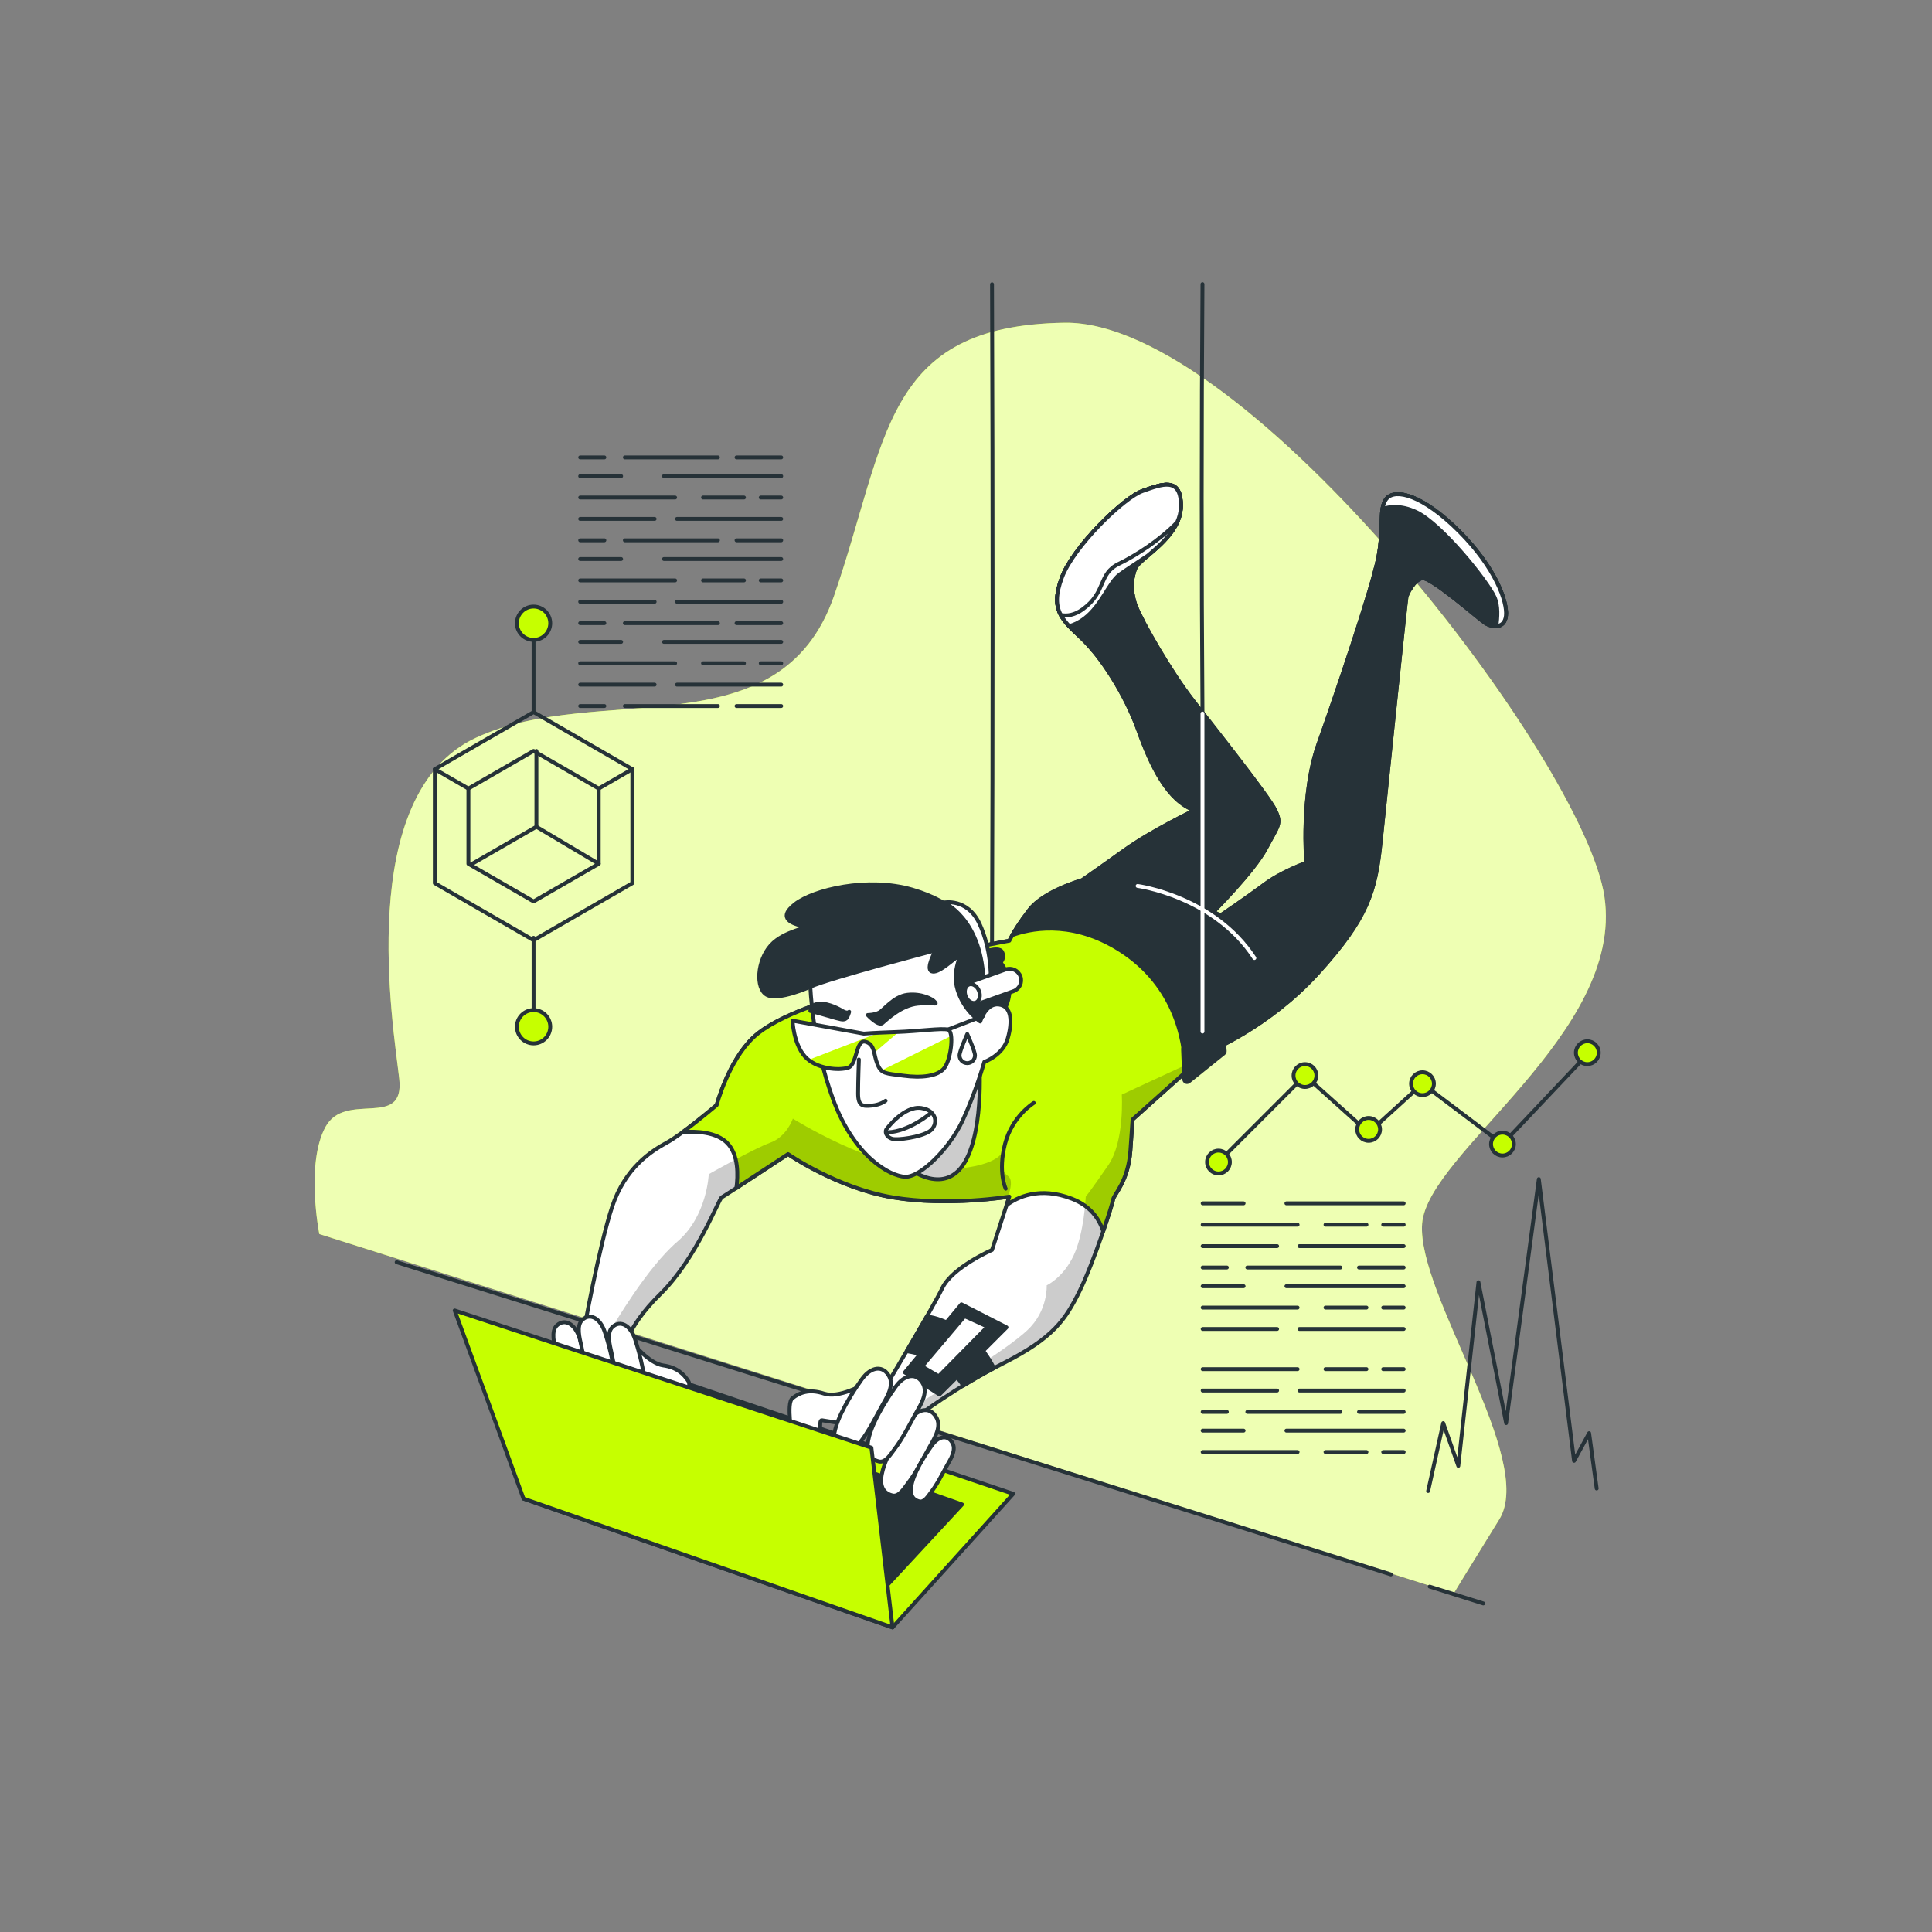 <?xml version="1.0" encoding="utf-8"?>
<!-- Generator: Adobe Illustrator 27.5.0, SVG Export Plug-In . SVG Version: 6.00 Build 0)  -->
<svg version="1.1" xmlns="http://www.w3.org/2000/svg" xmlns:xlink="http://www.w3.org/1999/xlink" x="0px" y="0px"
	 viewBox="0 0 500 500" style="enable-background:new 0 0 500 500;" xml:space="preserve">
<rect x="0" y="0" width="500" height="500" fill="#808080" stroke="none"/>
<g id="Background_Simple">
	<g>
		<g>
			<g>
				<path style="fill:#C6FF00;" d="M82.641,319.363c0,0-3.588-18.097,1.561-27.66c5.149-9.563,20.597,0.736,19.126-12.505
					c-1.471-13.241-11.77-73.561,19.861-88.273c31.631-14.712,78.71,3.678,92.687-36.78c13.977-40.458,12.505-69.883,59.584-70.618
					c47.079-0.736,134.616,113.284,139.766,148.593c5.149,35.309-45.82,66.181-47.185,84.583
					c-1.365,18.402,29.531,61.068,19.968,76.515c-9.563,15.448-11.77,19.126-11.77,19.126L82.641,319.363z"/>
				<path style="opacity:0.7;fill:#FFFFFF;" d="M82.641,319.363c0,0-3.588-18.097,1.561-27.66
					c5.149-9.563,20.597,0.736,19.126-12.505c-1.471-13.241-11.77-73.561,19.861-88.273c31.631-14.712,78.71,3.678,92.687-36.78
					c13.977-40.458,12.505-69.883,59.584-70.618c47.079-0.736,134.616,113.284,139.766,148.593
					c5.149,35.309-45.82,66.181-47.185,84.583c-1.365,18.402,29.531,61.068,19.968,76.515c-9.563,15.448-11.77,19.126-11.77,19.126
					L82.641,319.363z"/>
			</g>
			
				<line id="XMLID_4_" style="fill:none;stroke:#263238;stroke-linecap:round;stroke-linejoin:round;stroke-miterlimit:10;" x1="370.004" y1="410.61" x2="383.874" y2="414.966"/>
		</g>
		
			<line id="XMLID_174_" style="fill:none;stroke:#263238;stroke-linecap:round;stroke-linejoin:round;stroke-miterlimit:10;" x1="102.652" y1="326.658" x2="359.972" y2="407.46"/>
	</g>
</g>
<g id="Character">
	<g>
		
			<polygon id="XMLID_97_" style="fill:#C6FF00;stroke:#263238;stroke-linecap:round;stroke-linejoin:round;stroke-miterlimit:10;" points="
			230.99,421.171 262.22,386.597 163.588,353.271 135.483,387.842 		"/>
		<polygon style="fill:#263238;stroke:#263238;stroke-linecap:round;stroke-linejoin:round;stroke-miterlimit:10;" points="
			228.014,411.975 248.979,389.355 173.947,362.874 152.982,387.149 		"/>
		<g>
			<g>
				<defs>
					<path id="XMLID_96_" d="M217,258.198c0,0-15.483,4.104-22.012,10.26c-6.529,6.156-9.513,17.535-9.513,17.535
						s-8.767,7.461-12.871,9.7c-4.104,2.238-10.819,6.529-14.177,16.602c-3.358,10.073-7.462,32.831-7.462,32.831l10.446,4.85
						c0,0,0.187-5.969,9.514-15.11c9.327-9.14,15.11-24.623,15.856-24.996c0.746-0.373,17.161-11.192,17.161-11.192
						s12.685,8.767,27.048,11.192c14.363,2.425,30.219-0.186,30.219-0.186l-4.477,13.804c0,0-10.26,4.477-12.871,9.887
						c-2.611,5.41-14.923,25.929-14.923,25.929l8.767,7.089c0,0,9.14-7.089,22.011-13.617c12.871-6.529,16.042-11.192,19.773-18.84
						s8.394-22.198,8.581-23.504c0.186-1.306,3.917-4.663,4.477-12.685c0.56-8.021,0.56-8.021,0.56-8.021l19.586-17.535
						c0,0,15.483-6.156,28.354-20.333c12.871-14.177,14.923-21.079,16.229-33.764c1.306-12.685,6.529-62.863,6.715-63.61
						c0.187-0.746,1.865-4.477,4.104-4.85c2.238-0.373,14.55,10.446,16.229,11.565c1.679,1.119,5.036,1.679,5.41-1.865
						s-2.612-12.312-12.125-21.825c-9.513-9.514-16.415-11.006-18.654-8.581c-2.238,2.425-0.746,7.648-2.238,15.296
						c-1.492,7.648-10.819,35.256-15.483,48.313c-4.663,13.058-3.171,30.779-3.171,30.779s-6.342,2.238-10.819,5.596
						c-4.477,3.358-11.379,8.021-11.379,8.021L314,236c0,0,10.446-10.446,13.617-16.415c3.171-5.969,4.104-6.342,2.425-9.886
						c-1.679-3.544-15.296-20.706-21.265-28.354c-5.969-7.648-13.244-20.519-14.736-24.25c-1.492-3.731-1.306-7.461-0.187-10.073
						c1.119-2.612,11.565-7.835,11.752-15.856c0.186-8.021-5.037-5.783-9.887-4.104c-4.85,1.679-17.908,14.364-20.892,22.385
						c-2.985,8.021-0.373,10.633,4.85,15.483c5.223,4.85,11.565,14.737,14.923,24.063c3.358,9.327,7.648,18.281,14.55,20.706
						c0,0-11.006,5.223-18.281,10.446c-7.275,5.223-10.819,7.648-10.819,7.648s-9.887,2.798-13.617,7.648
						c-3.731,4.85-5.223,8.021-5.223,8.021S227.446,249.244,217,258.198z"/>
				</defs>
				<use xlink:href="#XMLID_96_"  style="overflow:visible;fill:#FFFFFF;"/>
				<clipPath id="XMLID_00000163064250739532908680000018405461113377353355_">
					<use xlink:href="#XMLID_96_"  style="overflow:visible;"/>
				</clipPath>
				<path style="opacity:0.2;clip-path:url(#XMLID_00000163064250739532908680000018405461113377353355_);" d="M306.252,275.893
					l-15.936,7.385c0,0,0.777,12.05-3.498,18.269c-4.276,6.219-5.83,8.163-5.83,8.163s-0.389,9.329-3.11,15.159
					c-2.721,5.831-6.997,7.774-6.997,7.774s0.389,6.608-5.053,11.661c-5.442,5.053-19.046,13.216-27.597,18.657
					c-0.893,0.569-1.739,1.171-2.555,1.787l2.031,1.642c0,0,9.14-7.089,22.011-13.617c12.871-6.529,16.042-11.192,19.773-18.84
					c3.731-7.648,8.394-22.198,8.581-23.504c0.186-1.306,3.917-4.663,4.477-12.685c0.56-8.021,0.56-8.021,0.56-8.021l14.323-12.822
					L306.252,275.893z"/>
				<path style="opacity:0.2;clip-path:url(#XMLID_00000163064250739532908680000018405461113377353355_);" d="M230.99,309.869
					c13.018,2.198,27.262,0.259,29.816-0.124c0.82-2.142,1.348-4.557-0.032-5.477c-2.332-1.555-1.555-5.831-1.555-5.831
					s-1.943,4.276-17.491,4.276c-15.548,0-36.538-13.216-36.538-13.216s-1.555,4.664-5.83,6.219
					c-4.276,1.555-15.937,8.163-15.937,8.163s-0.389,10.884-8.163,17.491c-7.774,6.608-16.73,22.032-16.73,22.032l-1.358,4.604
					l4.239,1.968c0,0,0.187-5.969,9.514-15.11c9.327-9.14,15.11-24.623,15.856-24.996c0.746-0.373,17.162-11.192,17.162-11.192
					S216.627,307.444,230.99,309.869z"/>
				
					<use xlink:href="#XMLID_96_"  style="overflow:visible;fill:none;stroke:#263238;stroke-linecap:round;stroke-linejoin:round;stroke-miterlimit:10;"/>
			</g>
			<g>
				<g>
					<defs>
						<path id="XMLID_95_" d="M272.961,236.933c-2.355,0-5.265,0.218-8.003,0.5c-2.645,3.701-3.749,6.029-3.749,6.029
							s-33.763,5.783-44.21,14.737c0,0-15.483,4.104-22.012,10.26c-6.529,6.156-9.513,17.535-9.513,17.535s-4.646,3.951-8.758,6.967
							c3.235-0.232,8.663-0.099,11.556,2.92c2.924,3.051,2.728,8.438,2.307,11.562c5.064-3.295,13.362-8.764,13.362-8.764
							s12.685,8.767,27.048,11.192c14.363,2.425,30.219-0.186,30.219-0.186l-0.721,2.222c2.69-2.012,8.505-4.961,16.949-1.662
							c4.643,1.814,6.966,5.011,8.069,8.404c1.447-4.226,2.478-7.619,2.564-8.218c0.186-1.306,3.917-4.663,4.477-12.685
							c0.56-8.021,0.56-8.021,0.56-8.021l16.504-14.775c0.349-3.585-0.103-9.11-3.446-16.75
							C299.637,243.275,278.744,236.933,272.961,236.933z"/>
					</defs>
					<use xlink:href="#XMLID_95_"  style="overflow:visible;fill:#C6FF00;"/>
					<clipPath id="XMLID_00000170247354646896414840000014388746803253075329_">
						<use xlink:href="#XMLID_95_"  style="overflow:visible;"/>
					</clipPath>
					<path style="opacity:0.2;clip-path:url(#XMLID_00000170247354646896414840000014388746803253075329_);" d="M230.99,309.869
						c13.018,2.198,27.262,0.259,29.816-0.124c0.82-2.142,1.348-4.557-0.032-5.477c-2.332-1.555-1.555-5.831-1.555-5.831
						s-1.943,4.276-17.491,4.276c-15.548,0-36.538-13.216-36.538-13.216s-1.555,4.664-5.83,6.219
						c-4.276,1.555-15.937,8.163-15.937,8.163s-0.389,10.884-8.163,17.491c-7.774,6.608-16.73,22.032-16.73,22.032l-1.358,4.604
						l4.239,1.968c0,0,0.187-5.969,9.514-15.11c9.327-9.14,15.11-24.623,15.856-24.996c0.746-0.373,17.162-11.192,17.162-11.192
						S216.627,307.444,230.99,309.869z"/>
					<path style="opacity:0.2;clip-path:url(#XMLID_00000170247354646896414840000014388746803253075329_);" d="M306.252,275.893
						l-15.936,7.385c0,0,0.777,12.05-3.498,18.269c-4.276,6.219-5.83,8.163-5.83,8.163s-0.389,9.329-3.11,15.159
						c-2.721,5.831-6.997,7.774-6.997,7.774s0.389,6.608-5.053,11.661c-5.442,5.053-19.046,13.216-27.597,18.657
						c-0.893,0.569-1.739,1.171-2.555,1.787l2.031,1.642c0,0,9.14-7.089,22.011-13.617c12.871-6.529,16.042-11.192,19.773-18.84
						c3.731-7.648,8.394-22.198,8.581-23.504c0.186-1.306,3.917-4.663,4.477-12.685c0.56-8.021,0.56-8.021,0.56-8.021l14.323-12.822
						L306.252,275.893z"/>
					
						<use xlink:href="#XMLID_95_"  style="overflow:visible;fill:none;stroke:#263238;stroke-linecap:round;stroke-linejoin:round;stroke-miterlimit:10;"/>
				</g>
				<path id="XMLID_94_" style="fill:none;stroke:#263238;stroke-linecap:round;stroke-linejoin:round;stroke-miterlimit:10;" d="
					M267.552,285.433c0,0-5.596,3.358-7.461,10.633s0.186,11.565,0.186,11.565"/>
			</g>
		</g>
		<g>
			<path id="XMLID_93_" style="fill:#263238;stroke:#263238;stroke-linecap:round;stroke-linejoin:round;stroke-miterlimit:10;" d="
				M209.721,255.356c0,0-8.373,3.768-11.303,2.093c-2.931-1.675-2.512-8.792,1.047-12.769c3.558-3.977,10.466-4.396,8.164-5.024
				c-2.303-0.628-6.698-1.884-1.884-5.652c4.814-3.768,18.839-7.117,30.352-3.768c11.513,3.349,15.699,9.629,16.536,12.559
				c0.837,2.931,0.837,3.977,0.837,3.977s5.024-2.093,5.861-0.419c0.837,1.675-0.419,2.721-0.419,2.721s1.884,1.884,2.303,6.28
				c0.419,4.396-2.512,8.373-4.186,10.048c-1.675,1.675-4.186,2.093-7.117-0.419c-2.931-2.512-4.605-11.094-6.489-11.094
				c-1.884,0-9.838,0.419-10.047-1.047c-0.209-1.465-0.209-1.465-0.209-1.465l-21.351,5.442L209.721,255.356z"/>
			<g>
				<defs>
					<path id="XMLID_91_" d="M253.375,273.681c0,0,1.492,17.908-3.544,26.862c-5.037,8.954-14.177,2.612-16.229,0.56
						s9.513-10.633,12.125-17.348C248.339,277.039,252.442,269.95,253.375,273.681z"/>
				</defs>
				<use xlink:href="#XMLID_91_"  style="overflow:visible;fill:#FFFFFF;"/>
				<clipPath id="XMLID_00000152239304325788681280000013219670638246776250_">
					<use xlink:href="#XMLID_91_"  style="overflow:visible;"/>
				</clipPath>
				<path id="XMLID_92_" style="opacity:0.2;clip-path:url(#XMLID_00000152239304325788681280000013219670638246776250_);" d="
					M253.375,273.681c0,0,1.492,17.908-3.544,26.862c-5.037,8.954-14.177,2.612-16.229,0.56s9.513-10.633,12.125-17.348
					C248.339,277.039,252.442,269.95,253.375,273.681z"/>
				
					<use xlink:href="#XMLID_91_"  style="overflow:visible;fill:none;stroke:#263238;stroke-linecap:round;stroke-linejoin:round;stroke-miterlimit:10;"/>
			</g>
			<g>
				
					<path id="XMLID_90_" style="fill:#FFFFFF;stroke:#263238;stroke-linecap:round;stroke-linejoin:round;stroke-miterlimit:10;" d="
					M209.721,255.356c0,0,0.419,14.234,5.861,29.096c5.442,14.862,14.653,19.886,18.63,20.095
					c3.977,0.209,11.513-7.326,14.862-14.443c3.349-7.117,5.652-15.281,5.652-15.281s4.814-1.675,6.07-6.07
					c1.256-4.396,1.047-8.373-2.302-8.792c-3.349-0.419-4.814,4.396-4.814,4.396s-4.186-2.721-5.861-8.164
					c-1.675-5.442,1.675-9.629,0-8.582c-1.675,1.047-5.024,4.396-6.698,3.768c-1.674-0.628,1.047-5.442,1.047-5.442
					S214.954,253.054,209.721,255.356z"/>
				<g>
					
						<line id="XMLID_89_" style="fill:none;stroke:#263238;stroke-linecap:round;stroke-linejoin:round;stroke-miterlimit:10;" x1="245.306" y1="266.45" x2="254.516" y2="262.892"/>
					<g>
						<g>
							<defs>
								<path id="XMLID_88_" d="M223.537,267.497l-18.421-3.349c0,0,0.209,5.861,3.14,9.21c2.93,3.349,9.001,3.768,11.303,2.931
									c2.303-0.837,1.884-7.326,4.396-6.698c2.512,0.628,2.093,3.349,3.14,5.861s2.093,2.302,6.698,2.931
									c4.605,0.628,9.001,0.209,10.675-2.093c1.675-2.303,2.512-9.42,0.837-9.838c-1.675-0.419-7.326,0.419-13.397,0.628
									C225.839,267.288,223.537,267.497,223.537,267.497z"/>
							</defs>
							<use xlink:href="#XMLID_88_"  style="overflow:visible;fill:#FFFFFF;"/>
							<clipPath id="XMLID_00000165915036785270295210000010282118209459969688_">
								<use xlink:href="#XMLID_88_"  style="overflow:visible;"/>
							</clipPath>
							<g style="clip-path:url(#XMLID_00000165915036785270295210000010282118209459969688_);">
								<path style="fill:#C6FF00;" d="M233.793,278.382c4.605,0.628,9.001,0.209,10.675-2.093c1.213-1.668,1.981-5.851,1.679-8.196
									l-18.042,8.949C229.061,277.908,230.536,277.937,233.793,278.382z"/>
								<path style="fill:#C6FF00;" d="M219.559,276.289c2.303-0.837,1.884-7.326,4.396-6.698c1.5,0.375,1.954,1.498,2.3,2.875
									l6.346-5.415c-0.23,0.01-0.46,0.02-0.692,0.028c-1.803,0.062-3.266,0.124-4.443,0.181l-18.219,7.024
									C212.389,276.772,217.491,277.041,219.559,276.289z"/>
							</g>
							
								<use xlink:href="#XMLID_88_"  style="overflow:visible;fill:none;stroke:#263238;stroke-linecap:round;stroke-linejoin:round;stroke-miterlimit:10;"/>
						</g>
						<path id="XMLID_87_" style="fill:none;stroke:#263238;stroke-linecap:round;stroke-linejoin:round;stroke-miterlimit:10;" d="
							M222.281,274.195c0,0-0.209,5.442-0.209,8.792c0,3.349,1.256,3.349,3.559,3.14c2.303-0.209,3.559-1.256,3.559-1.256"/>
						<path id="XMLID_86_" style="fill:none;stroke:#263238;stroke-linecap:round;stroke-linejoin:round;stroke-miterlimit:10;" d="
							M229.607,291.988c0,0,4.396-5.861,8.792-5.233c4.396,0.628,4.396,4.605,2.093,6.07c-2.303,1.465-8.164,2.303-9.629,1.884
							C229.398,294.29,228.77,292.825,229.607,291.988z"/>
						<path id="XMLID_85_" style="fill:none;stroke:#263238;stroke-linecap:round;stroke-linejoin:round;stroke-miterlimit:10;" d="
							M240.701,288.22c0,0-5.442,4.605-10.885,4.814"/>
						
							<path id="XMLID_84_" style="fill:#263238;stroke:#263238;stroke-linecap:round;stroke-linejoin:round;stroke-miterlimit:10;" d="
							M224.583,262.682c0,0,2.721,2.931,3.768,2.093s4.814-4.605,9.21-5.024c4.396-0.419,5.024,0.419,4.396-0.419
							c-0.628-0.837-3.559-2.303-7.117-1.884c-3.558,0.419-6.07,3.977-7.326,4.605C226.258,262.682,224.583,262.682,224.583,262.682
							z"/>
						
							<path id="XMLID_83_" style="fill:#263238;stroke:#263238;stroke-linecap:round;stroke-linejoin:round;stroke-miterlimit:10;" d="
							M219.769,261.845c0,0-0.419,1.675-1.047,1.884c-0.628,0.209-0.837,0.209-4.396-0.837c-3.559-1.047-4.605-1.256-4.605-1.256
							s-0.209-1.674,2.302-1.884c2.512-0.209,5.652,1.675,5.652,1.675S219.141,262.473,219.769,261.845z"/>
					</g>
				</g>
			</g>
			<g>
				
					<path id="XMLID_82_" style="fill:#FFFFFF;stroke:#263238;stroke-linecap:round;stroke-linejoin:round;stroke-miterlimit:10;" d="
					M244.26,233.587c0,0,9.419,3.977,10.257,19.676l1.884-0.209c0,0,0.209-7.326-2.931-14.025
					C250.33,232.331,244.26,233.587,244.26,233.587z"/>
				<g id="XMLID_80_">
					<path id="XMLID_81_" style="fill:#FFFFFF;stroke:#263238;stroke-miterlimit:10;" d="M252.475,259.839
						c-1.225,0-2.373-0.761-2.81-1.98c-0.556-1.552,0.252-3.26,1.804-3.815l8.807-3.152c1.551-0.558,3.259,0.252,3.815,1.804
						c0.556,1.552-0.252,3.26-1.804,3.815l-8.807,3.152C253.148,259.782,252.809,259.839,252.475,259.839z"/>
				</g>
				
					<path id="XMLID_79_" style="fill:#FFFFFF;stroke:#263238;stroke-linecap:round;stroke-linejoin:round;stroke-miterlimit:10;" d="
					M253.376,256.479c0.486,1.294,0.102,2.635-0.857,2.995s-2.13-0.398-2.615-1.692c-0.486-1.294-0.102-2.635,0.857-2.995
					C251.72,254.428,252.891,255.185,253.376,256.479z"/>
			</g>
			<path style="fill:none;stroke:#263238;stroke-linecap:round;stroke-linejoin:round;stroke-miterlimit:10;" d="M252.326,273.138
				c0,1.104-0.895,1.999-2,1.999c-1.104,0-1.999-0.895-1.999-1.999s1.999-5.528,1.999-5.528S252.326,272.034,252.326,273.138z"/>
		</g>
		<g>
			<g>
				
					<path id="XMLID_78_" style="fill:#263238;stroke:#263238;stroke-linecap:round;stroke-linejoin:round;stroke-miterlimit:10;" d="
					M358.956,128.927c-2.238,2.425-0.746,7.648-2.238,15.296c-1.492,7.648-10.819,35.256-15.483,48.313
					c-4.663,13.058-3.171,30.779-3.171,30.779s-6.342,2.238-10.819,5.596c-4.477,3.358-11.379,8.021-11.379,8.021L314,236
					c0,0,10.446-10.446,13.617-16.415c3.171-5.969,4.104-6.342,2.425-9.886c-1.679-3.544-15.296-20.706-21.265-28.354
					c-5.969-7.648-13.244-20.519-14.736-24.25c-1.492-3.731-1.306-7.461-0.187-10.073c1.119-2.612,11.565-7.835,11.752-15.856
					c0.186-8.021-5.037-5.783-9.887-4.104c-4.85,1.679-17.908,14.364-20.892,22.385c-2.985,8.021-0.373,10.633,4.85,15.483
					c5.223,4.85,11.565,14.737,14.923,24.063c3.358,9.327,7.648,18.281,14.55,20.706c0,0-11.006,5.223-18.281,10.446
					c-7.275,5.223-10.819,7.648-10.819,7.648s-9.887,2.798-13.617,7.648c-2.231,2.901-3.648,5.181-4.437,6.562
					c4.261-1.557,14.582-3.952,26.635,3.138c14.944,8.791,18.12,23.376,18.124,32.365l5.939-5.317c0,0,15.483-6.156,28.354-20.333
					c12.871-14.177,14.923-21.079,16.229-33.764c1.306-12.685,6.529-62.863,6.715-63.61c0.187-0.746,1.865-4.477,4.104-4.85
					c2.238-0.373,14.55,10.446,16.229,11.565c1.679,1.119,5.036,1.679,5.41-1.865s-2.612-12.312-12.125-21.825
					C368.096,127.994,361.194,126.502,358.956,128.927z"/>
				<path id="XMLID_77_" style="fill:none;stroke:#FFFFFF;stroke-linecap:round;stroke-linejoin:round;stroke-miterlimit:10;" d="
					M294.413,229.285c0,0,19.773,2.612,30.219,18.654"/>
			</g>
			<path id="XMLID_76_" style="fill:#263238;stroke:#263238;stroke-linecap:round;stroke-linejoin:round;stroke-miterlimit:10;" d="
				M389.735,159.333c0.373-3.544-2.612-12.312-12.125-21.825c-9.513-9.514-16.415-11.006-18.654-8.581
				c-2.238,2.425-0.746,7.648-2.238,15.296c-0.2,1.024-0.544,2.415-0.995,4.072c1.433-0.237,3.622-0.138,6.218,1.524
				c1.246,0.798,2.219,1.729,2.986,2.665c0.74-1.253,1.852-2.632,3.169-2.851c2.238-0.373,14.55,10.446,16.229,11.565
				C386.004,162.317,389.361,162.877,389.735,159.333z"/>
			<path id="XMLID_75_" style="fill:#263238;stroke:#263238;stroke-linecap:round;stroke-linejoin:round;stroke-miterlimit:10;" d="
				M279.677,164.929c1.034,0.96,2.111,2.123,3.2,3.433c3.882-0.044,9.249-1.413,12.924-7.615c-0.812-1.552-1.433-2.832-1.761-3.653
				c-1.492-3.731-1.306-7.461-0.187-10.073c1.119-2.612,11.565-7.835,11.752-15.856c0.186-8.021-5.037-5.783-9.887-4.104
				c-4.85,1.679-17.908,14.364-20.892,22.385C271.842,157.467,274.454,160.079,279.677,164.929z"/>
			<path id="XMLID_74_" style="fill:#FFFFFF;stroke:#263238;stroke-linecap:round;stroke-linejoin:round;stroke-miterlimit:10;" d="
				M295.719,127.062c-4.85,1.679-17.908,14.364-20.892,22.385c-2.342,6.294-1.229,9.259,1.879,12.587
				c1.119-0.283,2.44-0.856,3.904-1.954c4.477-3.358,6.342-9.327,9.14-11.379c1.593-1.168,4.454-3.001,7.347-4.948
				c3.46-2.928,8.382-7.102,8.509-12.587C305.792,123.144,300.569,125.383,295.719,127.062z"/>
			<path id="XMLID_73_" style="fill:#FFFFFF;stroke:#263238;stroke-linecap:round;stroke-linejoin:round;stroke-miterlimit:10;" d="
				M295.719,127.062c-4.85,1.679-17.908,14.364-20.892,22.385c-1.665,4.476-1.585,7.266-0.284,9.702
				c1.599,0.327,3.527,0.082,5.694-1.494c6.156-4.477,3.917-9.14,9.327-11.752c4.392-2.12,10.751-6.208,15.085-10.766
				c0.561-1.239,0.924-2.559,0.957-3.97C305.792,123.144,300.569,125.383,295.719,127.062z"/>
			<path id="XMLID_72_" style="fill:#FFFFFF;stroke:#263238;stroke-linecap:round;stroke-linejoin:round;stroke-miterlimit:10;" d="
				M389.735,159.333c0.373-3.544-2.612-12.312-12.125-21.825c-9.513-9.514-16.415-11.006-18.654-8.581
				c-0.647,0.701-0.977,1.643-1.163,2.802c1.757-0.624,4.719-1.043,8.625,0.742c6.529,2.985,18.467,17.908,20.333,22.011
				c1.087,2.392,0.781,5.349,0.52,7.552C388.471,161.95,389.534,161.237,389.735,159.333z"/>
		</g>
		<g>
			<path id="XMLID_71_" style="fill:#263238;stroke:#263238;stroke-linecap:round;stroke-linejoin:round;stroke-miterlimit:10;" d="
				M315.172,263.917l-8.727,7.111c-0.176,0.143-0.274,0.361-0.265,0.588l0.303,7.721c0.023,0.593,0.711,0.906,1.174,0.534
				l9.031-7.257c0.186-0.15,0.286-0.382,0.267-0.62l-0.606-7.575C316.302,263.839,315.623,263.549,315.172,263.917z"/>
			<g>
				<path style="fill:none;stroke:#263238;stroke-linecap:round;stroke-linejoin:round;stroke-miterlimit:10;" d="M311.202,184.664
					c-0.267-37.493-0.267-74.493,0-111.127"/>
				
					<line id="XMLID_70_" style="fill:none;stroke:#FFFFFF;stroke-linecap:round;stroke-linejoin:round;stroke-miterlimit:10;" x1="311.202" y1="266.965" x2="311.202" y2="184.664"/>
			</g>
		</g>
		<path style="fill:none;stroke:#263238;stroke-linecap:round;stroke-linejoin:round;stroke-miterlimit:10;" d="M256.733,244.208
			c0.202-57.037,0.202-114.037,0-170.634"/>
		<g>
			<path id="XMLID_69_" style="fill:#263238;stroke:#263238;stroke-linecap:round;stroke-linejoin:round;stroke-miterlimit:10;" d="
				M247.776,343.593c-4.329-2.309-6.718-2.798-7.958-2.814c-1.619,2.837-3.463,5.999-5.168,8.9
				c3.077,0.506,7.679,1.652,10.518,4.187c1.896,1.693,3.223,3.353,4.135,4.721c2.373-1.445,5.032-2.981,7.922-4.518
				C255.619,350.959,252.52,346.123,247.776,343.593z"/>
			
				<polygon id="XMLID_68_" style="fill:#263238;stroke:#263238;stroke-linecap:round;stroke-linejoin:round;stroke-miterlimit:10;" points="
				248.819,337.559 234.177,355.184 243.125,360.878 260.478,343.525 			"/>
			
				<polygon id="XMLID_67_" style="fill:#FFFFFF;stroke:#263238;stroke-linecap:round;stroke-linejoin:round;stroke-miterlimit:10;" points="
				249.633,340.632 238.606,353.647 242.944,356.178 255.598,343.344 			"/>
		</g>
		<g>
			<path id="XMLID_66_" style="fill:#FFFFFF;stroke:#263238;stroke-linecap:round;stroke-linejoin:round;stroke-miterlimit:10;" d="
				M152.47,359.022c0.104-4.6-2.03-11.335-2.506-12.794c-1.176-3.606-3.778-5.094-5.83-3.223c-1.646,1.502-0.652,4.9-0.267,6.719
				c0.684,3.237,1.191,6.515,2.322,9.64c0.453,1.251,0.991,3.648,2.551,3.977C151.475,363.919,152.405,361.884,152.47,359.022z"/>
			<path id="XMLID_65_" style="fill:#FFFFFF;stroke:#263238;stroke-linecap:round;stroke-linejoin:round;stroke-miterlimit:10;" d="
				M146.738,362.858c0.078-3.454-1.524-8.512-1.882-9.608c-0.883-2.708-2.837-3.826-4.378-2.42c-1.236,1.128-0.489,3.679-0.2,5.046
				c0.514,2.43,0.894,4.893,1.744,7.24c0.34,0.94,0.744,2.739,1.916,2.986C145.991,366.535,146.689,365.007,146.738,362.858z"/>
			<path id="XMLID_64_" style="fill:#FFFFFF;stroke:#263238;stroke-linecap:round;stroke-linejoin:round;stroke-miterlimit:10;" d="
				M163.797,347.669c0,0,4.24,5.218,7.827,5.707c3.588,0.489,5.381,2.283,6.523,4.077c1.141,1.794-2.609,7.827-2.772,9.947
				c-0.163,2.12-1.631,2.446-3.587,1.305c-1.957-1.142-2.609-4.24-1.957-6.523c0.652-2.283,0.978-2.935,0.489-3.098
				c-0.489-0.163-4.729-1.305-5.87-1.957C163.308,356.475,163.797,347.669,163.797,347.669z"/>
			<path id="XMLID_63_" style="fill:#FFFFFF;stroke:#263238;stroke-linecap:round;stroke-linejoin:round;stroke-miterlimit:10;" d="
				M159.048,357.582c0.104-4.6-2.03-11.335-2.506-12.794c-1.176-3.606-3.778-5.094-5.83-3.223c-1.646,1.502-0.652,4.9-0.267,6.72
				c0.684,3.237,1.191,6.515,2.322,9.64c0.453,1.251,0.991,3.648,2.551,3.977C158.053,362.478,158.983,360.444,159.048,357.582z"/>
			<path id="XMLID_62_" style="fill:#FFFFFF;stroke:#263238;stroke-linecap:round;stroke-linejoin:round;stroke-miterlimit:10;" d="
				M166.867,359.42c0.104-4.6-2.03-11.335-2.506-12.794c-1.176-3.606-3.778-5.095-5.83-3.223c-1.646,1.502-0.652,4.9-0.267,6.72
				c0.684,3.237,1.191,6.515,2.322,9.641c0.453,1.251,0.991,3.648,2.551,3.977C165.872,364.316,166.802,362.282,166.867,359.42z"/>
		</g>
		<g>
			<path id="XMLID_61_" style="fill:#FFFFFF;stroke:#263238;stroke-linecap:round;stroke-linejoin:round;stroke-miterlimit:10;" d="
				M228.479,380.408c1.411-5.089,5.859-11.388,6.837-12.746c2.416-3.355,5.62-3.673,7.142-0.588c1.22,2.475-0.939,5.694-1.94,7.493
				c-1.782,3.199-3.393,6.534-5.604,9.385c-0.886,1.142-2.238,3.495-3.973,3.068C227.899,386.272,227.601,383.574,228.479,380.408z"
				/>
			<path id="XMLID_60_" style="fill:#FFFFFF;stroke:#263238;stroke-linecap:round;stroke-linejoin:round;stroke-miterlimit:10;" d="
				M236.067,383.6c1.059-3.822,4.399-8.552,5.134-9.572c1.815-2.519,4.221-2.758,5.363-0.441c0.916,1.859-0.705,4.276-1.457,5.627
				c-1.338,2.402-2.548,4.906-4.208,7.047c-0.665,0.857-1.68,2.624-2.983,2.304C235.632,388.003,235.408,385.977,236.067,383.6z"/>
			<path id="XMLID_59_" style="fill:#FFFFFF;stroke:#263238;stroke-linecap:round;stroke-linejoin:round;stroke-miterlimit:10;" d="
				M223.299,358.361c0,0-6.143,3.575-10.044,2.301c-3.901-1.274-6.363-0.215-8.146,1.173c-1.782,1.388,0.135,9.888-0.395,12.291
				c-0.53,2.404,0.892,3.501,3.309,3.239c2.417-0.263,4.12-3.326,4.194-6.155c0.074-2.829-0.051-3.708,0.513-3.64
				c0.564,0.068,5.361,0.958,6.766,0.819C220.901,368.25,223.299,358.361,223.299,358.361z"/>
			<path id="XMLID_58_" style="fill:#FFFFFF;stroke:#263238;stroke-linecap:round;stroke-linejoin:round;stroke-miterlimit:10;" d="
				M224.976,371.611c1.41-5.089,5.859-11.389,6.837-12.746c2.416-3.355,5.62-3.672,7.142-0.588c1.22,2.475-0.939,5.694-1.94,7.493
				c-1.782,3.199-3.393,6.534-5.604,9.385c-0.886,1.142-2.238,3.495-3.973,3.068C224.397,377.475,224.098,374.777,224.976,371.611z"
				/>
			<path id="XMLID_57_" style="fill:#FFFFFF;stroke:#263238;stroke-linecap:round;stroke-linejoin:round;stroke-miterlimit:10;" d="
				M216.218,369.679c1.411-5.089,5.859-11.388,6.837-12.746c2.416-3.355,5.62-3.672,7.142-0.588c1.22,2.475-0.938,5.694-1.94,7.493
				c-1.782,3.199-3.393,6.534-5.604,9.385c-0.886,1.142-2.238,3.495-3.973,3.068C215.639,375.543,215.341,372.845,216.218,369.679z"
				/>
		</g>
		
			<polygon id="XMLID_14_" style="fill:#C6FF00;stroke:#263238;stroke-linecap:round;stroke-linejoin:round;stroke-miterlimit:10;" points="
			117.673,339.15 135.483,387.842 230.99,421.171 225.519,374.66 		"/>
	</g>
</g>
<g id="Graphics">
	<g>
		<g>
			<g>
				
					<line style="fill:none;stroke:#263238;stroke-linecap:round;stroke-linejoin:round;stroke-miterlimit:10;" x1="332.925" y1="311.424" x2="363.272" y2="311.424"/>
				
					<line style="fill:none;stroke:#263238;stroke-linecap:round;stroke-linejoin:round;stroke-miterlimit:10;" x1="311.248" y1="311.424" x2="321.845" y2="311.424"/>
				
					<line style="fill:none;stroke:#263238;stroke-linecap:round;stroke-linejoin:round;stroke-miterlimit:10;" x1="357.974" y1="316.959" x2="363.272" y2="316.959"/>
				
					<line style="fill:none;stroke:#263238;stroke-linecap:round;stroke-linejoin:round;stroke-miterlimit:10;" x1="343.04" y1="316.959" x2="353.638" y2="316.959"/>
				
					<line style="fill:none;stroke:#263238;stroke-linecap:round;stroke-linejoin:round;stroke-miterlimit:10;" x1="311.248" y1="316.959" x2="335.815" y2="316.959"/>
				
					<line style="fill:none;stroke:#263238;stroke-linecap:round;stroke-linejoin:round;stroke-miterlimit:10;" x1="336.297" y1="322.494" x2="363.272" y2="322.494"/>
				
					<line style="fill:none;stroke:#263238;stroke-linecap:round;stroke-linejoin:round;stroke-miterlimit:10;" x1="311.248" y1="322.494" x2="330.516" y2="322.494"/>
				
					<line style="fill:none;stroke:#263238;stroke-linecap:round;stroke-linejoin:round;stroke-miterlimit:10;" x1="351.711" y1="328.029" x2="363.272" y2="328.029"/>
				
					<line style="fill:none;stroke:#263238;stroke-linecap:round;stroke-linejoin:round;stroke-miterlimit:10;" x1="322.809" y1="328.029" x2="346.894" y2="328.029"/>
				
					<line style="fill:none;stroke:#263238;stroke-linecap:round;stroke-linejoin:round;stroke-miterlimit:10;" x1="311.248" y1="328.029" x2="317.51" y2="328.029"/>
				
					<line style="fill:none;stroke:#263238;stroke-linecap:round;stroke-linejoin:round;stroke-miterlimit:10;" x1="332.925" y1="332.871" x2="363.272" y2="332.871"/>
				
					<line style="fill:none;stroke:#263238;stroke-linecap:round;stroke-linejoin:round;stroke-miterlimit:10;" x1="311.248" y1="332.871" x2="321.845" y2="332.871"/>
				
					<line style="fill:none;stroke:#263238;stroke-linecap:round;stroke-linejoin:round;stroke-miterlimit:10;" x1="357.974" y1="338.406" x2="363.272" y2="338.406"/>
				
					<line style="fill:none;stroke:#263238;stroke-linecap:round;stroke-linejoin:round;stroke-miterlimit:10;" x1="343.04" y1="338.406" x2="353.638" y2="338.406"/>
				
					<line style="fill:none;stroke:#263238;stroke-linecap:round;stroke-linejoin:round;stroke-miterlimit:10;" x1="311.248" y1="338.406" x2="335.815" y2="338.406"/>
				
					<line style="fill:none;stroke:#263238;stroke-linecap:round;stroke-linejoin:round;stroke-miterlimit:10;" x1="336.297" y1="343.941" x2="363.272" y2="343.941"/>
				
					<line style="fill:none;stroke:#263238;stroke-linecap:round;stroke-linejoin:round;stroke-miterlimit:10;" x1="311.248" y1="343.941" x2="330.516" y2="343.941"/>
				
					<line style="fill:none;stroke:#263238;stroke-linecap:round;stroke-linejoin:round;stroke-miterlimit:10;" x1="357.974" y1="354.336" x2="363.272" y2="354.336"/>
				
					<line style="fill:none;stroke:#263238;stroke-linecap:round;stroke-linejoin:round;stroke-miterlimit:10;" x1="343.04" y1="354.336" x2="353.638" y2="354.336"/>
				
					<line style="fill:none;stroke:#263238;stroke-linecap:round;stroke-linejoin:round;stroke-miterlimit:10;" x1="311.248" y1="354.336" x2="335.815" y2="354.336"/>
				
					<line style="fill:none;stroke:#263238;stroke-linecap:round;stroke-linejoin:round;stroke-miterlimit:10;" x1="336.297" y1="359.871" x2="363.272" y2="359.871"/>
				
					<line style="fill:none;stroke:#263238;stroke-linecap:round;stroke-linejoin:round;stroke-miterlimit:10;" x1="311.248" y1="359.871" x2="330.516" y2="359.871"/>
				
					<line style="fill:none;stroke:#263238;stroke-linecap:round;stroke-linejoin:round;stroke-miterlimit:10;" x1="351.711" y1="365.405" x2="363.272" y2="365.405"/>
				
					<line style="fill:none;stroke:#263238;stroke-linecap:round;stroke-linejoin:round;stroke-miterlimit:10;" x1="322.809" y1="365.405" x2="346.894" y2="365.405"/>
				
					<line style="fill:none;stroke:#263238;stroke-linecap:round;stroke-linejoin:round;stroke-miterlimit:10;" x1="311.248" y1="365.405" x2="317.51" y2="365.405"/>
				
					<line style="fill:none;stroke:#263238;stroke-linecap:round;stroke-linejoin:round;stroke-miterlimit:10;" x1="332.925" y1="370.248" x2="363.272" y2="370.248"/>
				
					<line style="fill:none;stroke:#263238;stroke-linecap:round;stroke-linejoin:round;stroke-miterlimit:10;" x1="311.248" y1="370.248" x2="321.845" y2="370.248"/>
				
					<line style="fill:none;stroke:#263238;stroke-linecap:round;stroke-linejoin:round;stroke-miterlimit:10;" x1="357.974" y1="375.783" x2="363.272" y2="375.783"/>
				
					<line style="fill:none;stroke:#263238;stroke-linecap:round;stroke-linejoin:round;stroke-miterlimit:10;" x1="343.04" y1="375.783" x2="353.638" y2="375.783"/>
				
					<line style="fill:none;stroke:#263238;stroke-linecap:round;stroke-linejoin:round;stroke-miterlimit:10;" x1="311.248" y1="375.783" x2="335.815" y2="375.783"/>
			</g>
			<polyline style="fill:none;stroke:#263238;stroke-linecap:round;stroke-linejoin:round;stroke-miterlimit:10;" points="
				369.599,385.877 373.505,368.3 377.411,379.367 382.619,331.845 389.779,368.3 398.242,305.155 407.356,378.065 411.262,370.904 
				413.215,385.226 			"/>
		</g>
		<g id="XMLID_202_">
			
				<polyline id="XMLID_207_" style="fill:none;stroke:#263238;stroke-linecap:round;stroke-linejoin:round;stroke-miterlimit:10;" points="
				315.34,300.732 337.726,278.346 354.199,293.129 368.138,280.458 388.835,296.086 411.221,272.433 			"/>
			<g>
				
					<path id="XMLID_208_" style="fill:#C6FF00;stroke:#263238;stroke-linecap:round;stroke-linejoin:round;stroke-miterlimit:10;" d="
					M340.683,278.346c0-1.633-1.324-2.957-2.957-2.957c-1.633,0-2.957,1.324-2.957,2.957c0,1.633,1.324,2.957,2.957,2.957
					C339.359,281.303,340.683,279.979,340.683,278.346z"/>
				
					<path id="XMLID_209_" style="fill:#C6FF00;stroke:#263238;stroke-linecap:round;stroke-linejoin:round;stroke-miterlimit:10;" d="
					M371.094,280.458c0-1.633-1.324-2.957-2.957-2.957c-1.633,0-2.957,1.324-2.957,2.957c0,1.633,1.324,2.957,2.957,2.957
					C369.771,283.415,371.094,282.091,371.094,280.458z"/>
				
					<circle id="XMLID_210_" style="fill:#C6FF00;stroke:#263238;stroke-linecap:round;stroke-linejoin:round;stroke-miterlimit:10;" cx="388.835" cy="296.086" r="2.957"/>
				
					<path id="XMLID_212_" style="fill:#C6FF00;stroke:#263238;stroke-linecap:round;stroke-linejoin:round;stroke-miterlimit:10;" d="
					M413.755,272.433c0-1.633-1.324-2.957-2.957-2.957c-1.633,0-2.957,1.324-2.957,2.957c0,1.633,1.324,2.957,2.957,2.957
					C412.431,275.389,413.755,274.066,413.755,272.433z"/>
				
					<circle id="XMLID_213_" style="fill:#C6FF00;stroke:#263238;stroke-linecap:round;stroke-linejoin:round;stroke-miterlimit:10;" cx="315.34" cy="300.732" r="2.957"/>
				
					<circle id="XMLID_211_" style="fill:#C6FF00;stroke:#263238;stroke-linecap:round;stroke-linejoin:round;stroke-miterlimit:10;" cx="354.199" cy="292.285" r="2.957"/>
			</g>
		</g>
		<g>
			
				<line style="fill:none;stroke:#263238;stroke-linecap:round;stroke-linejoin:round;stroke-miterlimit:10;" x1="154.953" y1="204.078" x2="163.648" y2="199.058"/>
			<g>
				<polygon style="fill:none;stroke:#263238;stroke-linecap:round;stroke-linejoin:round;stroke-miterlimit:10;" points="
					112.527,199.058 112.527,228.573 138.087,243.331 163.648,228.573 163.648,199.058 138.087,184.3 				"/>
				<polygon style="fill:none;stroke:#263238;stroke-linecap:round;stroke-linejoin:round;stroke-miterlimit:10;" points="
					121.222,204.078 121.222,223.553 138.087,233.29 154.953,223.553 154.953,204.078 138.087,194.341 				"/>
				<g>
					
						<line style="fill:none;stroke:#263238;stroke-linecap:round;stroke-linejoin:round;stroke-miterlimit:10;" x1="138.087" y1="184.3" x2="138.087" y2="162.375"/>
					
						<circle id="XMLID_2_" style="fill:#C6FF00;stroke:#263238;stroke-linecap:round;stroke-linejoin:round;stroke-miterlimit:10;" cx="138.087" cy="161.289" r="4.313"/>
				</g>
				<g>
					
						<line style="fill:none;stroke:#263238;stroke-linecap:round;stroke-linejoin:round;stroke-miterlimit:10;" x1="138.087" y1="242.706" x2="138.087" y2="264.632"/>
					
						<path id="XMLID_3_" style="fill:#C6FF00;stroke:#263238;stroke-linecap:round;stroke-linejoin:round;stroke-miterlimit:10;" d="
						M133.775,265.718c0,2.382,1.931,4.312,4.313,4.312s4.313-1.931,4.313-4.312c0-2.382-1.931-4.313-4.313-4.313
						S133.775,263.336,133.775,265.718z"/>
				</g>
				
					<line style="fill:none;stroke:#263238;stroke-linecap:round;stroke-linejoin:round;stroke-miterlimit:10;" x1="121.222" y1="204.078" x2="112.527" y2="199.058"/>
				<polyline style="fill:none;stroke:#263238;stroke-linecap:round;stroke-linejoin:round;stroke-miterlimit:10;" points="
					121.956,223.699 138.821,213.961 154.953,223.553 				"/>
				
					<line style="fill:none;stroke:#263238;stroke-linecap:round;stroke-linejoin:round;stroke-miterlimit:10;" x1="138.821" y1="213.961" x2="138.821" y2="194.341"/>
			</g>
		</g>
		<g>
			
				<line style="fill:none;stroke:#263238;stroke-linecap:round;stroke-linejoin:round;stroke-miterlimit:10;" x1="190.613" y1="118.38" x2="202.174" y2="118.38"/>
			
				<line style="fill:none;stroke:#263238;stroke-linecap:round;stroke-linejoin:round;stroke-miterlimit:10;" x1="161.71" y1="118.38" x2="185.796" y2="118.38"/>
			
				<line style="fill:none;stroke:#263238;stroke-linecap:round;stroke-linejoin:round;stroke-miterlimit:10;" x1="150.149" y1="118.38" x2="156.412" y2="118.38"/>
			
				<line style="fill:none;stroke:#263238;stroke-linecap:round;stroke-linejoin:round;stroke-miterlimit:10;" x1="171.826" y1="123.223" x2="202.174" y2="123.223"/>
			
				<line style="fill:none;stroke:#263238;stroke-linecap:round;stroke-linejoin:round;stroke-miterlimit:10;" x1="150.149" y1="123.223" x2="160.747" y2="123.223"/>
			
				<line style="fill:none;stroke:#263238;stroke-linecap:round;stroke-linejoin:round;stroke-miterlimit:10;" x1="196.875" y1="128.758" x2="202.174" y2="128.758"/>
			
				<line style="fill:none;stroke:#263238;stroke-linecap:round;stroke-linejoin:round;stroke-miterlimit:10;" x1="181.942" y1="128.758" x2="192.54" y2="128.758"/>
			
				<line style="fill:none;stroke:#263238;stroke-linecap:round;stroke-linejoin:round;stroke-miterlimit:10;" x1="150.149" y1="128.758" x2="174.717" y2="128.758"/>
			
				<line style="fill:none;stroke:#263238;stroke-linecap:round;stroke-linejoin:round;stroke-miterlimit:10;" x1="175.198" y1="134.292" x2="202.174" y2="134.292"/>
			
				<line style="fill:none;stroke:#263238;stroke-linecap:round;stroke-linejoin:round;stroke-miterlimit:10;" x1="150.149" y1="134.292" x2="169.418" y2="134.292"/>
			
				<line style="fill:none;stroke:#263238;stroke-linecap:round;stroke-linejoin:round;stroke-miterlimit:10;" x1="190.613" y1="139.827" x2="202.174" y2="139.827"/>
			
				<line style="fill:none;stroke:#263238;stroke-linecap:round;stroke-linejoin:round;stroke-miterlimit:10;" x1="161.71" y1="139.827" x2="185.796" y2="139.827"/>
			
				<line style="fill:none;stroke:#263238;stroke-linecap:round;stroke-linejoin:round;stroke-miterlimit:10;" x1="150.149" y1="139.827" x2="156.412" y2="139.827"/>
			
				<line style="fill:none;stroke:#263238;stroke-linecap:round;stroke-linejoin:round;stroke-miterlimit:10;" x1="171.826" y1="144.67" x2="202.174" y2="144.67"/>
			
				<line style="fill:none;stroke:#263238;stroke-linecap:round;stroke-linejoin:round;stroke-miterlimit:10;" x1="150.149" y1="144.67" x2="160.747" y2="144.67"/>
			
				<line style="fill:none;stroke:#263238;stroke-linecap:round;stroke-linejoin:round;stroke-miterlimit:10;" x1="196.875" y1="150.205" x2="202.174" y2="150.205"/>
			
				<line style="fill:none;stroke:#263238;stroke-linecap:round;stroke-linejoin:round;stroke-miterlimit:10;" x1="181.942" y1="150.205" x2="192.54" y2="150.205"/>
			
				<line style="fill:none;stroke:#263238;stroke-linecap:round;stroke-linejoin:round;stroke-miterlimit:10;" x1="150.149" y1="150.205" x2="174.717" y2="150.205"/>
			
				<line style="fill:none;stroke:#263238;stroke-linecap:round;stroke-linejoin:round;stroke-miterlimit:10;" x1="175.198" y1="155.739" x2="202.174" y2="155.739"/>
			
				<line style="fill:none;stroke:#263238;stroke-linecap:round;stroke-linejoin:round;stroke-miterlimit:10;" x1="150.149" y1="155.739" x2="169.418" y2="155.739"/>
			
				<line style="fill:none;stroke:#263238;stroke-linecap:round;stroke-linejoin:round;stroke-miterlimit:10;" x1="190.613" y1="161.274" x2="202.174" y2="161.274"/>
			
				<line style="fill:none;stroke:#263238;stroke-linecap:round;stroke-linejoin:round;stroke-miterlimit:10;" x1="161.71" y1="161.274" x2="185.796" y2="161.274"/>
			
				<line style="fill:none;stroke:#263238;stroke-linecap:round;stroke-linejoin:round;stroke-miterlimit:10;" x1="150.149" y1="161.274" x2="156.412" y2="161.274"/>
			
				<line style="fill:none;stroke:#263238;stroke-linecap:round;stroke-linejoin:round;stroke-miterlimit:10;" x1="171.826" y1="166.117" x2="202.174" y2="166.117"/>
			
				<line style="fill:none;stroke:#263238;stroke-linecap:round;stroke-linejoin:round;stroke-miterlimit:10;" x1="150.149" y1="166.117" x2="160.747" y2="166.117"/>
			
				<line style="fill:none;stroke:#263238;stroke-linecap:round;stroke-linejoin:round;stroke-miterlimit:10;" x1="202.174" y1="171.652" x2="196.875" y2="171.652"/>
			
				<line style="fill:none;stroke:#263238;stroke-linecap:round;stroke-linejoin:round;stroke-miterlimit:10;" x1="181.942" y1="171.652" x2="192.54" y2="171.652"/>
			
				<line style="fill:none;stroke:#263238;stroke-linecap:round;stroke-linejoin:round;stroke-miterlimit:10;" x1="150.149" y1="171.652" x2="174.717" y2="171.652"/>
			
				<line style="fill:none;stroke:#263238;stroke-linecap:round;stroke-linejoin:round;stroke-miterlimit:10;" x1="175.198" y1="177.186" x2="202.174" y2="177.186"/>
			
				<line style="fill:none;stroke:#263238;stroke-linecap:round;stroke-linejoin:round;stroke-miterlimit:10;" x1="150.149" y1="177.186" x2="169.418" y2="177.186"/>
			
				<line style="fill:none;stroke:#263238;stroke-linecap:round;stroke-linejoin:round;stroke-miterlimit:10;" x1="190.613" y1="182.721" x2="202.174" y2="182.721"/>
			
				<line style="fill:none;stroke:#263238;stroke-linecap:round;stroke-linejoin:round;stroke-miterlimit:10;" x1="161.71" y1="182.721" x2="185.796" y2="182.721"/>
			
				<line style="fill:none;stroke:#263238;stroke-linecap:round;stroke-linejoin:round;stroke-miterlimit:10;" x1="150.149" y1="182.721" x2="156.412" y2="182.721"/>
		</g>
	</g>
</g>
</svg>

